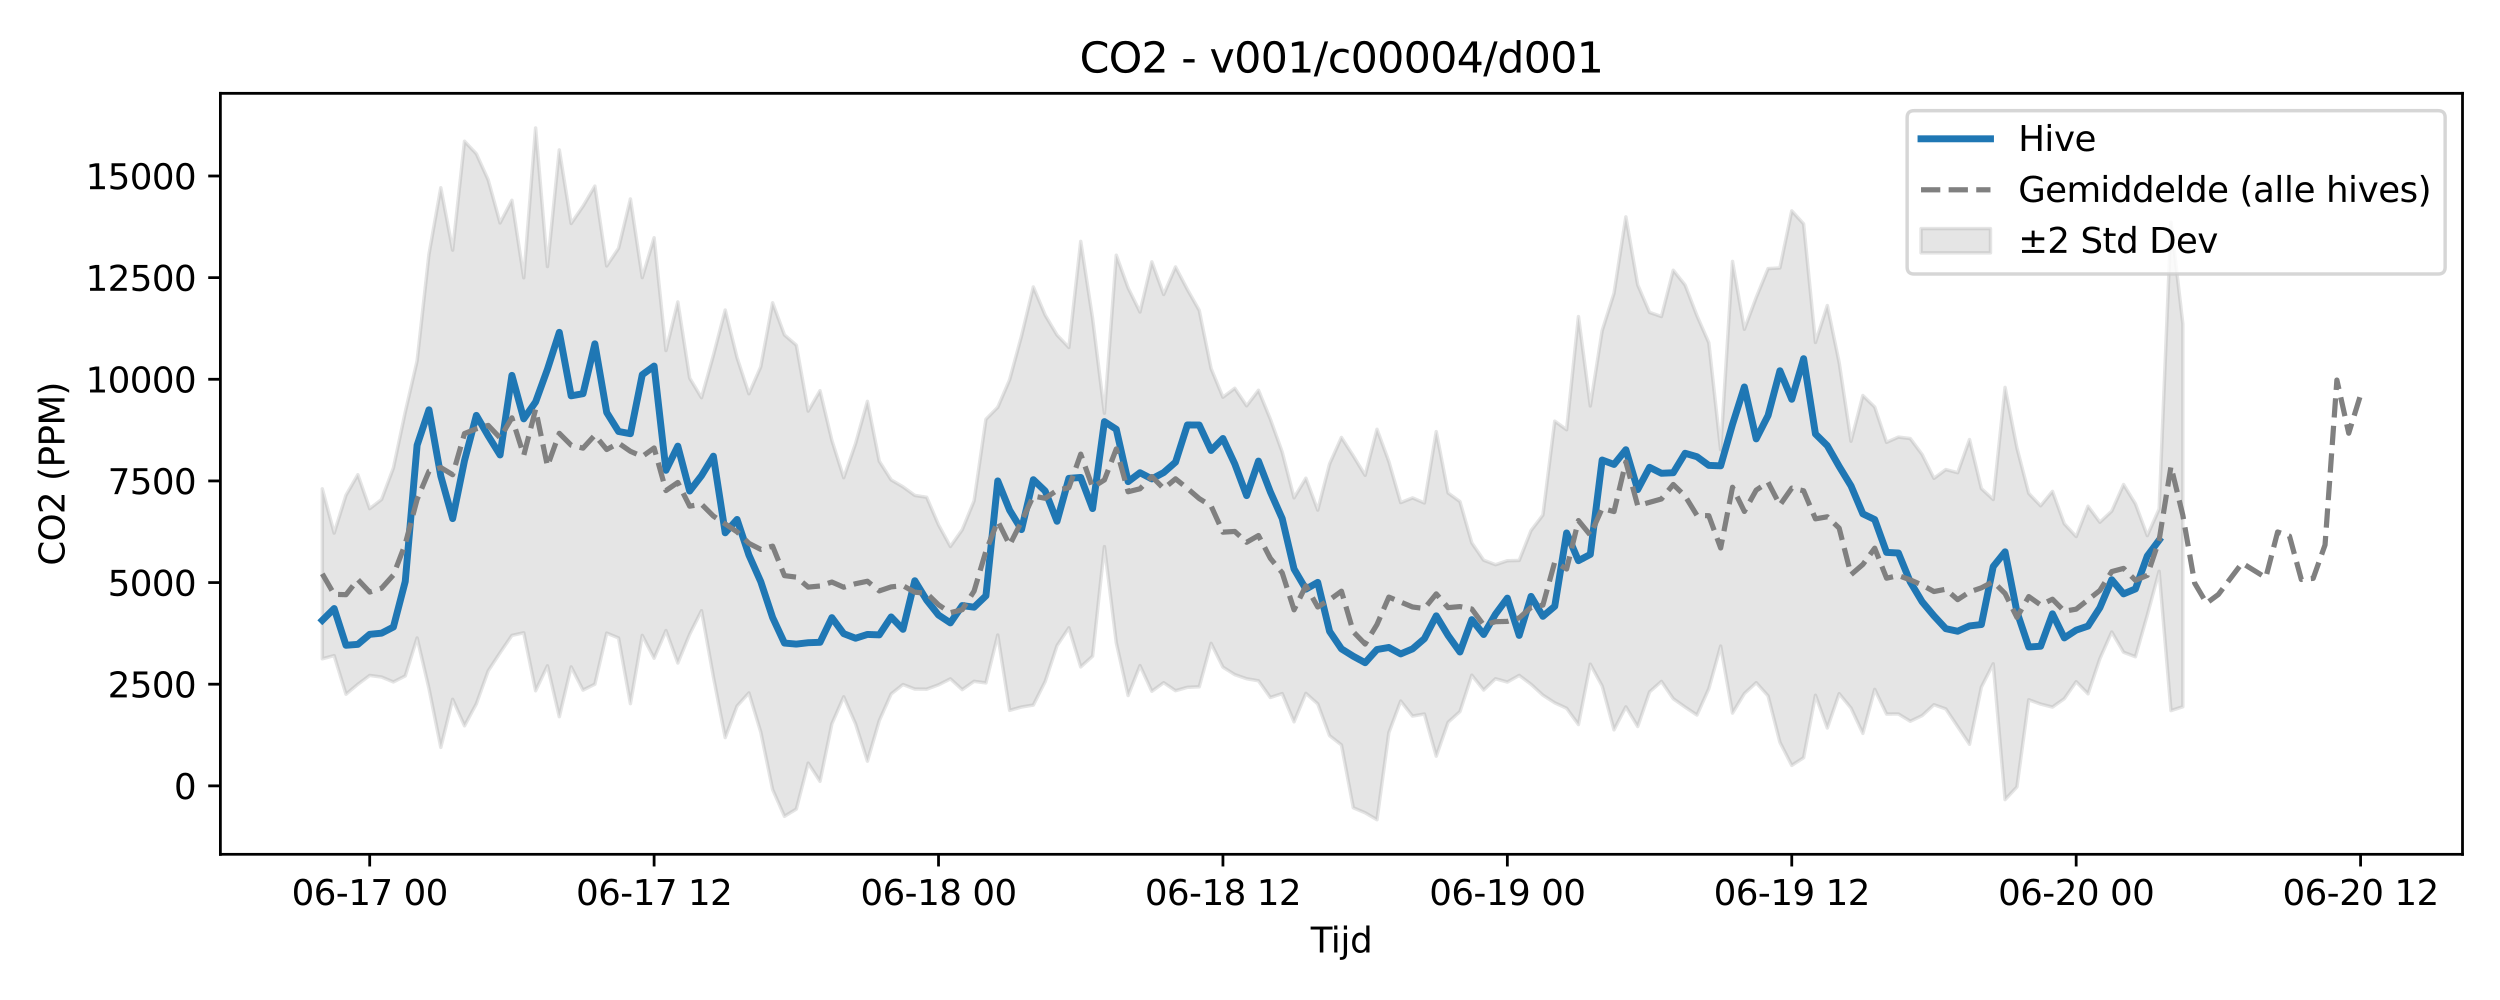 <?xml version="1.0" encoding="utf-8" standalone="no"?>
<!DOCTYPE svg PUBLIC "-//W3C//DTD SVG 1.1//EN"
  "http://www.w3.org/Graphics/SVG/1.1/DTD/svg11.dtd">
<svg xmlns:xlink="http://www.w3.org/1999/xlink" width="720pt" height="288pt" viewBox="0 0 720 288" xmlns="http://www.w3.org/2000/svg" version="1.1">
 <defs>
  <style type="text/css">*{stroke-linejoin: round; stroke-linecap: butt}</style>
 </defs>
 <g id="figure_1">
  <g id="patch_1">
   <path d="M 0 288 
L 720 288 
L 720 0 
L 0 0 
z
" style="fill: #ffffff"/>
  </g>
  <g id="axes_1">
   <g id="patch_2">
    <path d="M 63.47 246.04 
L 709.2 246.04 
L 709.2 26.88 
L 63.47 26.88 
z
" style="fill: #ffffff"/>
   </g>
   <g id="FillBetweenPolyCollection_1">
    <defs>
     <path id="mb6121c6413" d="M 92.821 -147.225 
L 92.821 -98.261 
L 96.234 -99.185 
L 99.647 -88.065 
L 103.06 -90.92 
L 106.473 -93.472 
L 109.886 -93.019 
L 113.299 -91.595 
L 116.712 -93.34 
L 120.125 -104.268 
L 123.538 -89.753 
L 126.951 -72.75 
L 130.364 -86.603 
L 133.777 -78.963 
L 137.19 -85.31 
L 140.603 -94.792 
L 144.016 -100.003 
L 147.429 -105.001 
L 150.842 -105.752 
L 154.254 -89.053 
L 157.667 -96.244 
L 161.08 -81.586 
L 164.493 -95.941 
L 167.906 -89.253 
L 171.319 -90.958 
L 174.732 -105.668 
L 178.145 -104.264 
L 181.558 -85.333 
L 184.971 -105.01 
L 188.384 -98.432 
L 191.797 -106.393 
L 195.21 -97.05 
L 198.623 -105.324 
L 202.036 -112.128 
L 205.449 -93.141 
L 208.862 -75.57 
L 212.275 -84.665 
L 215.688 -88.443 
L 219.1 -77.171 
L 222.513 -60.621 
L 225.926 -52.902 
L 229.339 -54.985 
L 232.752 -68.219 
L 236.165 -62.979 
L 239.578 -79.549 
L 242.991 -87.325 
L 246.404 -79.508 
L 249.817 -68.785 
L 253.23 -80.46 
L 256.643 -88.141 
L 260.056 -90.849 
L 263.469 -89.554 
L 266.882 -89.515 
L 270.295 -90.764 
L 273.708 -92.492 
L 277.121 -89.382 
L 280.534 -91.777 
L 283.947 -91.322 
L 287.359 -105.12 
L 290.772 -83.415 
L 294.185 -84.378 
L 297.598 -84.935 
L 301.011 -91.723 
L 304.424 -102.057 
L 307.837 -107.199 
L 311.25 -95.928 
L 314.663 -99.025 
L 318.076 -130.581 
L 321.489 -102.898 
L 324.902 -87.683 
L 328.315 -96.304 
L 331.728 -88.911 
L 335.141 -91.378 
L 338.554 -89.081 
L 341.967 -90.049 
L 345.38 -90.201 
L 348.793 -102.708 
L 352.206 -95.866 
L 355.618 -93.705 
L 359.031 -92.523 
L 362.444 -91.934 
L 365.857 -87.12 
L 369.27 -88.241 
L 372.683 -80.11 
L 376.096 -88.311 
L 379.509 -85.279 
L 382.922 -76.127 
L 386.335 -73.454 
L 389.748 -55.367 
L 393.161 -53.917 
L 396.574 -51.922 
L 399.987 -76.984 
L 403.4 -86.092 
L 406.813 -81.768 
L 410.226 -82.36 
L 413.639 -70.225 
L 417.052 -79.985 
L 420.464 -83.06 
L 423.877 -93.552 
L 427.29 -89.265 
L 430.703 -92.525 
L 434.116 -91.561 
L 437.529 -93.486 
L 440.942 -90.917 
L 444.355 -87.79 
L 447.768 -85.591 
L 451.181 -84.014 
L 454.594 -79.32 
L 458.007 -96.721 
L 461.42 -90.426 
L 464.833 -77.801 
L 468.246 -84.425 
L 471.659 -78.759 
L 475.072 -88.72 
L 478.485 -91.745 
L 481.898 -86.768 
L 485.311 -84.358 
L 488.723 -82.068 
L 492.136 -89.655 
L 495.549 -101.932 
L 498.962 -82.623 
L 502.375 -88.236 
L 505.788 -91.385 
L 509.201 -87.594 
L 512.614 -74.239 
L 516.027 -67.561 
L 519.44 -69.785 
L 522.853 -87.77 
L 526.266 -78.329 
L 529.679 -88.219 
L 533.092 -84.07 
L 536.505 -76.78 
L 539.918 -89.471 
L 543.331 -82.349 
L 546.744 -82.37 
L 550.157 -80.276 
L 553.57 -81.902 
L 556.982 -85.04 
L 560.395 -83.832 
L 563.808 -78.741 
L 567.221 -73.644 
L 570.634 -90.097 
L 574.047 -96.827 
L 577.46 -57.703 
L 580.873 -61.365 
L 584.286 -86.471 
L 587.699 -85.221 
L 591.112 -84.359 
L 594.525 -86.777 
L 597.938 -91.665 
L 601.351 -88.172 
L 604.764 -98.304 
L 608.177 -105.986 
L 611.59 -100.146 
L 615.003 -98.855 
L 618.416 -110.834 
L 621.828 -123.475 
L 625.241 -83.339 
L 628.654 -84.456 
L 628.654 -194.76 
L 628.654 -194.76 
L 625.241 -223.997 
L 621.828 -141.402 
L 618.416 -133.736 
L 615.003 -142.899 
L 611.59 -148.458 
L 608.177 -140.791 
L 604.764 -137.595 
L 601.351 -142.218 
L 597.938 -133.465 
L 594.525 -137.155 
L 591.112 -146.491 
L 587.699 -142.336 
L 584.286 -145.898 
L 580.873 -159.011 
L 577.46 -176.432 
L 574.047 -144.14 
L 570.634 -147.3 
L 567.221 -161.409 
L 563.808 -151.864 
L 560.395 -152.774 
L 556.982 -150.234 
L 553.57 -157.12 
L 550.157 -161.708 
L 546.744 -162.119 
L 543.331 -160.612 
L 539.918 -170.773 
L 536.505 -174.096 
L 533.092 -160.919 
L 529.679 -183.58 
L 526.266 -200.006 
L 522.853 -189.375 
L 519.44 -223.525 
L 516.027 -227.277 
L 512.614 -210.831 
L 509.201 -210.64 
L 505.788 -202.308 
L 502.375 -193.171 
L 498.962 -212.72 
L 495.549 -158.432 
L 492.136 -189.293 
L 488.723 -197.078 
L 485.311 -205.907 
L 481.898 -210.17 
L 478.485 -196.843 
L 475.072 -198.03 
L 471.659 -205.967 
L 468.246 -225.546 
L 464.833 -203.529 
L 461.42 -192.769 
L 458.007 -171.07 
L 454.594 -196.832 
L 451.181 -164.237 
L 447.768 -166.711 
L 444.355 -139.678 
L 440.942 -135.206 
L 437.529 -126.595 
L 434.116 -126.51 
L 430.703 -125.373 
L 427.29 -126.667 
L 423.877 -131.652 
L 420.464 -143.545 
L 417.052 -146.027 
L 413.639 -163.7 
L 410.226 -143.149 
L 406.813 -144.608 
L 403.4 -143.246 
L 399.987 -155.092 
L 396.574 -164.371 
L 393.161 -151.112 
L 389.748 -156.712 
L 386.335 -162.019 
L 382.922 -154.402 
L 379.509 -141.09 
L 376.096 -150.284 
L 372.683 -144.629 
L 369.27 -157.829 
L 365.857 -167.298 
L 362.444 -175.609 
L 359.031 -171.132 
L 355.618 -176.179 
L 352.206 -173.606 
L 348.793 -181.862 
L 345.38 -198.617 
L 341.967 -204.628 
L 338.554 -211.124 
L 335.141 -203.185 
L 331.728 -212.594 
L 328.315 -198.148 
L 324.902 -205.07 
L 321.489 -214.508 
L 318.076 -168.992 
L 314.663 -196.288 
L 311.25 -218.486 
L 307.837 -187.915 
L 304.424 -191.509 
L 301.011 -197.254 
L 297.598 -205.36 
L 294.185 -191.208 
L 290.772 -178.638 
L 287.359 -170.715 
L 283.947 -167.256 
L 280.534 -143.746 
L 277.121 -135.434 
L 273.708 -130.606 
L 270.295 -136.848 
L 266.882 -144.782 
L 263.469 -145.328 
L 260.056 -147.801 
L 256.643 -149.809 
L 253.23 -155.178 
L 249.817 -172.414 
L 246.404 -160.269 
L 242.991 -150.423 
L 239.578 -161.197 
L 236.165 -175.483 
L 232.752 -169.612 
L 229.339 -188.592 
L 225.926 -191.533 
L 222.513 -200.8 
L 219.1 -182.385 
L 215.688 -174.589 
L 212.275 -184.984 
L 208.862 -198.713 
L 205.449 -185.62 
L 202.036 -173.451 
L 198.623 -179.12 
L 195.21 -201.043 
L 191.797 -187.043 
L 188.384 -219.534 
L 184.971 -208.053 
L 181.558 -230.708 
L 178.145 -216.506 
L 174.732 -211.407 
L 171.319 -234.4 
L 167.906 -228.612 
L 164.493 -223.629 
L 161.08 -244.828 
L 157.667 -211.23 
L 154.254 -251.158 
L 150.842 -207.991 
L 147.429 -230.32 
L 144.016 -223.789 
L 140.603 -236.185 
L 137.19 -243.698 
L 133.777 -247.322 
L 130.364 -215.958 
L 126.951 -233.933 
L 123.538 -214.768 
L 120.125 -184.054 
L 116.712 -169.317 
L 113.299 -153.217 
L 109.886 -144.152 
L 106.473 -141.501 
L 103.06 -151.288 
L 99.647 -145.398 
L 96.234 -134.48 
L 92.821 -147.225 
z
" style="stroke: #808080; stroke-opacity: 0.2"/>
    </defs>
    <g clip-path="url(#p662629779f)">
     <use xlink:href="#mb6121c6413" x="0" y="288" style="fill: #808080; fill-opacity: 0.2; stroke: #808080; stroke-opacity: 0.2"/>
    </g>
   </g>
   <g id="matplotlib.axis_1">
    <g id="xtick_1">
     <g id="line2d_1">
      <defs>
       <path id="m6b83b0a1a2" d="M 0 0 
L 0 3.5 
" style="stroke: #000000; stroke-width: 0.8"/>
      </defs>
      <g>
       <use xlink:href="#m6b83b0a1a2" x="106.473" y="246.04" style="stroke: #000000; stroke-width: 0.8"/>
      </g>
     </g>
     <g id="text_1">
      <!-- 06-17 00 -->
      <g transform="translate(83.993 260.638) scale(0.1 -0.1)">
       <defs>
        <path id="DejaVuSans-30" d="M 2034 4250 
Q 1547 4250 1301 3770 
Q 1056 3291 1056 2328 
Q 1056 1369 1301 889 
Q 1547 409 2034 409 
Q 2525 409 2770 889 
Q 3016 1369 3016 2328 
Q 3016 3291 2770 3770 
Q 2525 4250 2034 4250 
z
M 2034 4750 
Q 2819 4750 3233 4129 
Q 3647 3509 3647 2328 
Q 3647 1150 3233 529 
Q 2819 -91 2034 -91 
Q 1250 -91 836 529 
Q 422 1150 422 2328 
Q 422 3509 836 4129 
Q 1250 4750 2034 4750 
z
" transform="scale(0.016)"/>
        <path id="DejaVuSans-36" d="M 2113 2584 
Q 1688 2584 1439 2293 
Q 1191 2003 1191 1497 
Q 1191 994 1439 701 
Q 1688 409 2113 409 
Q 2538 409 2786 701 
Q 3034 994 3034 1497 
Q 3034 2003 2786 2293 
Q 2538 2584 2113 2584 
z
M 3366 4563 
L 3366 3988 
Q 3128 4100 2886 4159 
Q 2644 4219 2406 4219 
Q 1781 4219 1451 3797 
Q 1122 3375 1075 2522 
Q 1259 2794 1537 2939 
Q 1816 3084 2150 3084 
Q 2853 3084 3261 2657 
Q 3669 2231 3669 1497 
Q 3669 778 3244 343 
Q 2819 -91 2113 -91 
Q 1303 -91 875 529 
Q 447 1150 447 2328 
Q 447 3434 972 4092 
Q 1497 4750 2381 4750 
Q 2619 4750 2861 4703 
Q 3103 4656 3366 4563 
z
" transform="scale(0.016)"/>
        <path id="DejaVuSans-2d" d="M 313 2009 
L 1997 2009 
L 1997 1497 
L 313 1497 
L 313 2009 
z
" transform="scale(0.016)"/>
        <path id="DejaVuSans-31" d="M 794 531 
L 1825 531 
L 1825 4091 
L 703 3866 
L 703 4441 
L 1819 4666 
L 2450 4666 
L 2450 531 
L 3481 531 
L 3481 0 
L 794 0 
L 794 531 
z
" transform="scale(0.016)"/>
        <path id="DejaVuSans-37" d="M 525 4666 
L 3525 4666 
L 3525 4397 
L 1831 0 
L 1172 0 
L 2766 4134 
L 525 4134 
L 525 4666 
z
" transform="scale(0.016)"/>
        <path id="DejaVuSans-20" transform="scale(0.016)"/>
       </defs>
       <use xlink:href="#DejaVuSans-30"/>
       <use xlink:href="#DejaVuSans-36" transform="translate(63.623 0)"/>
       <use xlink:href="#DejaVuSans-2d" transform="translate(127.246 0)"/>
       <use xlink:href="#DejaVuSans-31" transform="translate(163.33 0)"/>
       <use xlink:href="#DejaVuSans-37" transform="translate(226.953 0)"/>
       <use xlink:href="#DejaVuSans-20" transform="translate(290.576 0)"/>
       <use xlink:href="#DejaVuSans-30" transform="translate(322.363 0)"/>
       <use xlink:href="#DejaVuSans-30" transform="translate(385.986 0)"/>
      </g>
     </g>
    </g>
    <g id="xtick_2">
     <g id="line2d_2">
      <g>
       <use xlink:href="#m6b83b0a1a2" x="188.384" y="246.04" style="stroke: #000000; stroke-width: 0.8"/>
      </g>
     </g>
     <g id="text_2">
      <!-- 06-17 12 -->
      <g transform="translate(165.903 260.638) scale(0.1 -0.1)">
       <defs>
        <path id="DejaVuSans-32" d="M 1228 531 
L 3431 531 
L 3431 0 
L 469 0 
L 469 531 
Q 828 903 1448 1529 
Q 2069 2156 2228 2338 
Q 2531 2678 2651 2914 
Q 2772 3150 2772 3378 
Q 2772 3750 2511 3984 
Q 2250 4219 1831 4219 
Q 1534 4219 1204 4116 
Q 875 4013 500 3803 
L 500 4441 
Q 881 4594 1212 4672 
Q 1544 4750 1819 4750 
Q 2544 4750 2975 4387 
Q 3406 4025 3406 3419 
Q 3406 3131 3298 2873 
Q 3191 2616 2906 2266 
Q 2828 2175 2409 1742 
Q 1991 1309 1228 531 
z
" transform="scale(0.016)"/>
       </defs>
       <use xlink:href="#DejaVuSans-30"/>
       <use xlink:href="#DejaVuSans-36" transform="translate(63.623 0)"/>
       <use xlink:href="#DejaVuSans-2d" transform="translate(127.246 0)"/>
       <use xlink:href="#DejaVuSans-31" transform="translate(163.33 0)"/>
       <use xlink:href="#DejaVuSans-37" transform="translate(226.953 0)"/>
       <use xlink:href="#DejaVuSans-20" transform="translate(290.576 0)"/>
       <use xlink:href="#DejaVuSans-31" transform="translate(322.363 0)"/>
       <use xlink:href="#DejaVuSans-32" transform="translate(385.986 0)"/>
      </g>
     </g>
    </g>
    <g id="xtick_3">
     <g id="line2d_3">
      <g>
       <use xlink:href="#m6b83b0a1a2" x="270.295" y="246.04" style="stroke: #000000; stroke-width: 0.8"/>
      </g>
     </g>
     <g id="text_3">
      <!-- 06-18 00 -->
      <g transform="translate(247.814 260.638) scale(0.1 -0.1)">
       <defs>
        <path id="DejaVuSans-38" d="M 2034 2216 
Q 1584 2216 1326 1975 
Q 1069 1734 1069 1313 
Q 1069 891 1326 650 
Q 1584 409 2034 409 
Q 2484 409 2743 651 
Q 3003 894 3003 1313 
Q 3003 1734 2745 1975 
Q 2488 2216 2034 2216 
z
M 1403 2484 
Q 997 2584 770 2862 
Q 544 3141 544 3541 
Q 544 4100 942 4425 
Q 1341 4750 2034 4750 
Q 2731 4750 3128 4425 
Q 3525 4100 3525 3541 
Q 3525 3141 3298 2862 
Q 3072 2584 2669 2484 
Q 3125 2378 3379 2068 
Q 3634 1759 3634 1313 
Q 3634 634 3220 271 
Q 2806 -91 2034 -91 
Q 1263 -91 848 271 
Q 434 634 434 1313 
Q 434 1759 690 2068 
Q 947 2378 1403 2484 
z
M 1172 3481 
Q 1172 3119 1398 2916 
Q 1625 2713 2034 2713 
Q 2441 2713 2670 2916 
Q 2900 3119 2900 3481 
Q 2900 3844 2670 4047 
Q 2441 4250 2034 4250 
Q 1625 4250 1398 4047 
Q 1172 3844 1172 3481 
z
" transform="scale(0.016)"/>
       </defs>
       <use xlink:href="#DejaVuSans-30"/>
       <use xlink:href="#DejaVuSans-36" transform="translate(63.623 0)"/>
       <use xlink:href="#DejaVuSans-2d" transform="translate(127.246 0)"/>
       <use xlink:href="#DejaVuSans-31" transform="translate(163.33 0)"/>
       <use xlink:href="#DejaVuSans-38" transform="translate(226.953 0)"/>
       <use xlink:href="#DejaVuSans-20" transform="translate(290.576 0)"/>
       <use xlink:href="#DejaVuSans-30" transform="translate(322.363 0)"/>
       <use xlink:href="#DejaVuSans-30" transform="translate(385.986 0)"/>
      </g>
     </g>
    </g>
    <g id="xtick_4">
     <g id="line2d_4">
      <g>
       <use xlink:href="#m6b83b0a1a2" x="352.206" y="246.04" style="stroke: #000000; stroke-width: 0.8"/>
      </g>
     </g>
     <g id="text_4">
      <!-- 06-18 12 -->
      <g transform="translate(329.725 260.638) scale(0.1 -0.1)">
       <use xlink:href="#DejaVuSans-30"/>
       <use xlink:href="#DejaVuSans-36" transform="translate(63.623 0)"/>
       <use xlink:href="#DejaVuSans-2d" transform="translate(127.246 0)"/>
       <use xlink:href="#DejaVuSans-31" transform="translate(163.33 0)"/>
       <use xlink:href="#DejaVuSans-38" transform="translate(226.953 0)"/>
       <use xlink:href="#DejaVuSans-20" transform="translate(290.576 0)"/>
       <use xlink:href="#DejaVuSans-31" transform="translate(322.363 0)"/>
       <use xlink:href="#DejaVuSans-32" transform="translate(385.986 0)"/>
      </g>
     </g>
    </g>
    <g id="xtick_5">
     <g id="line2d_5">
      <g>
       <use xlink:href="#m6b83b0a1a2" x="434.116" y="246.04" style="stroke: #000000; stroke-width: 0.8"/>
      </g>
     </g>
     <g id="text_5">
      <!-- 06-19 00 -->
      <g transform="translate(411.636 260.638) scale(0.1 -0.1)">
       <defs>
        <path id="DejaVuSans-39" d="M 703 97 
L 703 672 
Q 941 559 1184 500 
Q 1428 441 1663 441 
Q 2288 441 2617 861 
Q 2947 1281 2994 2138 
Q 2813 1869 2534 1725 
Q 2256 1581 1919 1581 
Q 1219 1581 811 2004 
Q 403 2428 403 3163 
Q 403 3881 828 4315 
Q 1253 4750 1959 4750 
Q 2769 4750 3195 4129 
Q 3622 3509 3622 2328 
Q 3622 1225 3098 567 
Q 2575 -91 1691 -91 
Q 1453 -91 1209 -44 
Q 966 3 703 97 
z
M 1959 2075 
Q 2384 2075 2632 2365 
Q 2881 2656 2881 3163 
Q 2881 3666 2632 3958 
Q 2384 4250 1959 4250 
Q 1534 4250 1286 3958 
Q 1038 3666 1038 3163 
Q 1038 2656 1286 2365 
Q 1534 2075 1959 2075 
z
" transform="scale(0.016)"/>
       </defs>
       <use xlink:href="#DejaVuSans-30"/>
       <use xlink:href="#DejaVuSans-36" transform="translate(63.623 0)"/>
       <use xlink:href="#DejaVuSans-2d" transform="translate(127.246 0)"/>
       <use xlink:href="#DejaVuSans-31" transform="translate(163.33 0)"/>
       <use xlink:href="#DejaVuSans-39" transform="translate(226.953 0)"/>
       <use xlink:href="#DejaVuSans-20" transform="translate(290.576 0)"/>
       <use xlink:href="#DejaVuSans-30" transform="translate(322.363 0)"/>
       <use xlink:href="#DejaVuSans-30" transform="translate(385.986 0)"/>
      </g>
     </g>
    </g>
    <g id="xtick_6">
     <g id="line2d_6">
      <g>
       <use xlink:href="#m6b83b0a1a2" x="516.027" y="246.04" style="stroke: #000000; stroke-width: 0.8"/>
      </g>
     </g>
     <g id="text_6">
      <!-- 06-19 12 -->
      <g transform="translate(493.547 260.638) scale(0.1 -0.1)">
       <use xlink:href="#DejaVuSans-30"/>
       <use xlink:href="#DejaVuSans-36" transform="translate(63.623 0)"/>
       <use xlink:href="#DejaVuSans-2d" transform="translate(127.246 0)"/>
       <use xlink:href="#DejaVuSans-31" transform="translate(163.33 0)"/>
       <use xlink:href="#DejaVuSans-39" transform="translate(226.953 0)"/>
       <use xlink:href="#DejaVuSans-20" transform="translate(290.576 0)"/>
       <use xlink:href="#DejaVuSans-31" transform="translate(322.363 0)"/>
       <use xlink:href="#DejaVuSans-32" transform="translate(385.986 0)"/>
      </g>
     </g>
    </g>
    <g id="xtick_7">
     <g id="line2d_7">
      <g>
       <use xlink:href="#m6b83b0a1a2" x="597.938" y="246.04" style="stroke: #000000; stroke-width: 0.8"/>
      </g>
     </g>
     <g id="text_7">
      <!-- 06-20 00 -->
      <g transform="translate(575.457 260.638) scale(0.1 -0.1)">
       <use xlink:href="#DejaVuSans-30"/>
       <use xlink:href="#DejaVuSans-36" transform="translate(63.623 0)"/>
       <use xlink:href="#DejaVuSans-2d" transform="translate(127.246 0)"/>
       <use xlink:href="#DejaVuSans-32" transform="translate(163.33 0)"/>
       <use xlink:href="#DejaVuSans-30" transform="translate(226.953 0)"/>
       <use xlink:href="#DejaVuSans-20" transform="translate(290.576 0)"/>
       <use xlink:href="#DejaVuSans-30" transform="translate(322.363 0)"/>
       <use xlink:href="#DejaVuSans-30" transform="translate(385.986 0)"/>
      </g>
     </g>
    </g>
    <g id="xtick_8">
     <g id="line2d_8">
      <g>
       <use xlink:href="#m6b83b0a1a2" x="679.849" y="246.04" style="stroke: #000000; stroke-width: 0.8"/>
      </g>
     </g>
     <g id="text_8">
      <!-- 06-20 12 -->
      <g transform="translate(657.368 260.638) scale(0.1 -0.1)">
       <use xlink:href="#DejaVuSans-30"/>
       <use xlink:href="#DejaVuSans-36" transform="translate(63.623 0)"/>
       <use xlink:href="#DejaVuSans-2d" transform="translate(127.246 0)"/>
       <use xlink:href="#DejaVuSans-32" transform="translate(163.33 0)"/>
       <use xlink:href="#DejaVuSans-30" transform="translate(226.953 0)"/>
       <use xlink:href="#DejaVuSans-20" transform="translate(290.576 0)"/>
       <use xlink:href="#DejaVuSans-31" transform="translate(322.363 0)"/>
       <use xlink:href="#DejaVuSans-32" transform="translate(385.986 0)"/>
      </g>
     </g>
    </g>
    <g id="text_9">
     <!-- Tijd -->
     <g transform="translate(377.485 274.317) scale(0.1 -0.1)">
      <defs>
       <path id="DejaVuSans-54" d="M -19 4666 
L 3928 4666 
L 3928 4134 
L 2272 4134 
L 2272 0 
L 1638 0 
L 1638 4134 
L -19 4134 
L -19 4666 
z
" transform="scale(0.016)"/>
       <path id="DejaVuSans-69" d="M 603 3500 
L 1178 3500 
L 1178 0 
L 603 0 
L 603 3500 
z
M 603 4863 
L 1178 4863 
L 1178 4134 
L 603 4134 
L 603 4863 
z
" transform="scale(0.016)"/>
       <path id="DejaVuSans-6a" d="M 603 3500 
L 1178 3500 
L 1178 -63 
Q 1178 -731 923 -1031 
Q 669 -1331 103 -1331 
L -116 -1331 
L -116 -844 
L 38 -844 
Q 366 -844 484 -692 
Q 603 -541 603 -63 
L 603 3500 
z
M 603 4863 
L 1178 4863 
L 1178 4134 
L 603 4134 
L 603 4863 
z
" transform="scale(0.016)"/>
       <path id="DejaVuSans-64" d="M 2906 2969 
L 2906 4863 
L 3481 4863 
L 3481 0 
L 2906 0 
L 2906 525 
Q 2725 213 2448 61 
Q 2172 -91 1784 -91 
Q 1150 -91 751 415 
Q 353 922 353 1747 
Q 353 2572 751 3078 
Q 1150 3584 1784 3584 
Q 2172 3584 2448 3432 
Q 2725 3281 2906 2969 
z
M 947 1747 
Q 947 1113 1208 752 
Q 1469 391 1925 391 
Q 2381 391 2643 752 
Q 2906 1113 2906 1747 
Q 2906 2381 2643 2742 
Q 2381 3103 1925 3103 
Q 1469 3103 1208 2742 
Q 947 2381 947 1747 
z
" transform="scale(0.016)"/>
      </defs>
      <use xlink:href="#DejaVuSans-54"/>
      <use xlink:href="#DejaVuSans-69" transform="translate(57.959 0)"/>
      <use xlink:href="#DejaVuSans-6a" transform="translate(85.742 0)"/>
      <use xlink:href="#DejaVuSans-64" transform="translate(113.525 0)"/>
     </g>
    </g>
   </g>
   <g id="matplotlib.axis_2">
    <g id="ytick_1">
     <g id="line2d_9">
      <defs>
       <path id="m1ca5a73554" d="M 0 0 
L -3.5 0 
" style="stroke: #000000; stroke-width: 0.8"/>
      </defs>
      <g>
       <use xlink:href="#m1ca5a73554" x="63.47" y="226.328" style="stroke: #000000; stroke-width: 0.8"/>
      </g>
     </g>
     <g id="text_10">
      <!-- 0 -->
      <g transform="translate(50.108 230.127) scale(0.1 -0.1)">
       <use xlink:href="#DejaVuSans-30"/>
      </g>
     </g>
    </g>
    <g id="ytick_2">
     <g id="line2d_10">
      <g>
       <use xlink:href="#m1ca5a73554" x="63.47" y="197.054" style="stroke: #000000; stroke-width: 0.8"/>
      </g>
     </g>
     <g id="text_11">
      <!-- 2500 -->
      <g transform="translate(31.02 200.853) scale(0.1 -0.1)">
       <defs>
        <path id="DejaVuSans-35" d="M 691 4666 
L 3169 4666 
L 3169 4134 
L 1269 4134 
L 1269 2991 
Q 1406 3038 1543 3061 
Q 1681 3084 1819 3084 
Q 2600 3084 3056 2656 
Q 3513 2228 3513 1497 
Q 3513 744 3044 326 
Q 2575 -91 1722 -91 
Q 1428 -91 1123 -41 
Q 819 9 494 109 
L 494 744 
Q 775 591 1075 516 
Q 1375 441 1709 441 
Q 2250 441 2565 725 
Q 2881 1009 2881 1497 
Q 2881 1984 2565 2268 
Q 2250 2553 1709 2553 
Q 1456 2553 1204 2497 
Q 953 2441 691 2322 
L 691 4666 
z
" transform="scale(0.016)"/>
       </defs>
       <use xlink:href="#DejaVuSans-32"/>
       <use xlink:href="#DejaVuSans-35" transform="translate(63.623 0)"/>
       <use xlink:href="#DejaVuSans-30" transform="translate(127.246 0)"/>
       <use xlink:href="#DejaVuSans-30" transform="translate(190.869 0)"/>
      </g>
     </g>
    </g>
    <g id="ytick_3">
     <g id="line2d_11">
      <g>
       <use xlink:href="#m1ca5a73554" x="63.47" y="167.78" style="stroke: #000000; stroke-width: 0.8"/>
      </g>
     </g>
     <g id="text_12">
      <!-- 5000 -->
      <g transform="translate(31.02 171.579) scale(0.1 -0.1)">
       <use xlink:href="#DejaVuSans-35"/>
       <use xlink:href="#DejaVuSans-30" transform="translate(63.623 0)"/>
       <use xlink:href="#DejaVuSans-30" transform="translate(127.246 0)"/>
       <use xlink:href="#DejaVuSans-30" transform="translate(190.869 0)"/>
      </g>
     </g>
    </g>
    <g id="ytick_4">
     <g id="line2d_12">
      <g>
       <use xlink:href="#m1ca5a73554" x="63.47" y="138.506" style="stroke: #000000; stroke-width: 0.8"/>
      </g>
     </g>
     <g id="text_13">
      <!-- 7500 -->
      <g transform="translate(31.02 142.306) scale(0.1 -0.1)">
       <use xlink:href="#DejaVuSans-37"/>
       <use xlink:href="#DejaVuSans-35" transform="translate(63.623 0)"/>
       <use xlink:href="#DejaVuSans-30" transform="translate(127.246 0)"/>
       <use xlink:href="#DejaVuSans-30" transform="translate(190.869 0)"/>
      </g>
     </g>
    </g>
    <g id="ytick_5">
     <g id="line2d_13">
      <g>
       <use xlink:href="#m1ca5a73554" x="63.47" y="109.233" style="stroke: #000000; stroke-width: 0.8"/>
      </g>
     </g>
     <g id="text_14">
      <!-- 10000 -->
      <g transform="translate(24.657 113.032) scale(0.1 -0.1)">
       <use xlink:href="#DejaVuSans-31"/>
       <use xlink:href="#DejaVuSans-30" transform="translate(63.623 0)"/>
       <use xlink:href="#DejaVuSans-30" transform="translate(127.246 0)"/>
       <use xlink:href="#DejaVuSans-30" transform="translate(190.869 0)"/>
       <use xlink:href="#DejaVuSans-30" transform="translate(254.492 0)"/>
      </g>
     </g>
    </g>
    <g id="ytick_6">
     <g id="line2d_14">
      <g>
       <use xlink:href="#m1ca5a73554" x="63.47" y="79.959" style="stroke: #000000; stroke-width: 0.8"/>
      </g>
     </g>
     <g id="text_15">
      <!-- 12500 -->
      <g transform="translate(24.657 83.758) scale(0.1 -0.1)">
       <use xlink:href="#DejaVuSans-31"/>
       <use xlink:href="#DejaVuSans-32" transform="translate(63.623 0)"/>
       <use xlink:href="#DejaVuSans-35" transform="translate(127.246 0)"/>
       <use xlink:href="#DejaVuSans-30" transform="translate(190.869 0)"/>
       <use xlink:href="#DejaVuSans-30" transform="translate(254.492 0)"/>
      </g>
     </g>
    </g>
    <g id="ytick_7">
     <g id="line2d_15">
      <g>
       <use xlink:href="#m1ca5a73554" x="63.47" y="50.685" style="stroke: #000000; stroke-width: 0.8"/>
      </g>
     </g>
     <g id="text_16">
      <!-- 15000 -->
      <g transform="translate(24.657 54.484) scale(0.1 -0.1)">
       <use xlink:href="#DejaVuSans-31"/>
       <use xlink:href="#DejaVuSans-35" transform="translate(63.623 0)"/>
       <use xlink:href="#DejaVuSans-30" transform="translate(127.246 0)"/>
       <use xlink:href="#DejaVuSans-30" transform="translate(190.869 0)"/>
       <use xlink:href="#DejaVuSans-30" transform="translate(254.492 0)"/>
      </g>
     </g>
    </g>
    <g id="text_17">
     <!-- CO2 (PPM) -->
     <g transform="translate(18.578 162.903) rotate(-90) scale(0.1 -0.1)">
      <defs>
       <path id="DejaVuSans-43" d="M 4122 4306 
L 4122 3641 
Q 3803 3938 3442 4084 
Q 3081 4231 2675 4231 
Q 1875 4231 1450 3742 
Q 1025 3253 1025 2328 
Q 1025 1406 1450 917 
Q 1875 428 2675 428 
Q 3081 428 3442 575 
Q 3803 722 4122 1019 
L 4122 359 
Q 3791 134 3420 21 
Q 3050 -91 2638 -91 
Q 1578 -91 968 557 
Q 359 1206 359 2328 
Q 359 3453 968 4101 
Q 1578 4750 2638 4750 
Q 3056 4750 3426 4639 
Q 3797 4528 4122 4306 
z
" transform="scale(0.016)"/>
       <path id="DejaVuSans-4f" d="M 2522 4238 
Q 1834 4238 1429 3725 
Q 1025 3213 1025 2328 
Q 1025 1447 1429 934 
Q 1834 422 2522 422 
Q 3209 422 3611 934 
Q 4013 1447 4013 2328 
Q 4013 3213 3611 3725 
Q 3209 4238 2522 4238 
z
M 2522 4750 
Q 3503 4750 4090 4092 
Q 4678 3434 4678 2328 
Q 4678 1225 4090 567 
Q 3503 -91 2522 -91 
Q 1538 -91 948 565 
Q 359 1222 359 2328 
Q 359 3434 948 4092 
Q 1538 4750 2522 4750 
z
" transform="scale(0.016)"/>
       <path id="DejaVuSans-28" d="M 1984 4856 
Q 1566 4138 1362 3434 
Q 1159 2731 1159 2009 
Q 1159 1288 1364 580 
Q 1569 -128 1984 -844 
L 1484 -844 
Q 1016 -109 783 600 
Q 550 1309 550 2009 
Q 550 2706 781 3412 
Q 1013 4119 1484 4856 
L 1984 4856 
z
" transform="scale(0.016)"/>
       <path id="DejaVuSans-50" d="M 1259 4147 
L 1259 2394 
L 2053 2394 
Q 2494 2394 2734 2622 
Q 2975 2850 2975 3272 
Q 2975 3691 2734 3919 
Q 2494 4147 2053 4147 
L 1259 4147 
z
M 628 4666 
L 2053 4666 
Q 2838 4666 3239 4311 
Q 3641 3956 3641 3272 
Q 3641 2581 3239 2228 
Q 2838 1875 2053 1875 
L 1259 1875 
L 1259 0 
L 628 0 
L 628 4666 
z
" transform="scale(0.016)"/>
       <path id="DejaVuSans-4d" d="M 628 4666 
L 1569 4666 
L 2759 1491 
L 3956 4666 
L 4897 4666 
L 4897 0 
L 4281 0 
L 4281 4097 
L 3078 897 
L 2444 897 
L 1241 4097 
L 1241 0 
L 628 0 
L 628 4666 
z
" transform="scale(0.016)"/>
       <path id="DejaVuSans-29" d="M 513 4856 
L 1013 4856 
Q 1481 4119 1714 3412 
Q 1947 2706 1947 2009 
Q 1947 1309 1714 600 
Q 1481 -109 1013 -844 
L 513 -844 
Q 928 -128 1133 580 
Q 1338 1288 1338 2009 
Q 1338 2731 1133 3434 
Q 928 4138 513 4856 
z
" transform="scale(0.016)"/>
      </defs>
      <use xlink:href="#DejaVuSans-43"/>
      <use xlink:href="#DejaVuSans-4f" transform="translate(69.824 0)"/>
      <use xlink:href="#DejaVuSans-32" transform="translate(148.535 0)"/>
      <use xlink:href="#DejaVuSans-20" transform="translate(212.158 0)"/>
      <use xlink:href="#DejaVuSans-28" transform="translate(243.945 0)"/>
      <use xlink:href="#DejaVuSans-50" transform="translate(282.959 0)"/>
      <use xlink:href="#DejaVuSans-50" transform="translate(343.262 0)"/>
      <use xlink:href="#DejaVuSans-4d" transform="translate(403.564 0)"/>
      <use xlink:href="#DejaVuSans-29" transform="translate(489.844 0)"/>
     </g>
    </g>
   </g>
   <g id="line2d_16">
    <path d="M 92.821 178.651 
L 96.234 175.263 
L 99.647 185.84 
L 103.06 185.575 
L 106.473 182.69 
L 109.886 182.351 
L 113.299 180.583 
L 116.712 167.464 
L 120.125 128.229 
L 123.538 118.03 
L 126.951 137.109 
L 130.364 149.357 
L 133.777 132.652 
L 137.19 119.635 
L 140.603 125.517 
L 144.016 131.024 
L 147.429 108.109 
L 150.842 120.626 
L 154.254 115.759 
L 157.667 106.34 
L 161.08 95.716 
L 164.493 113.998 
L 167.906 113.382 
L 171.319 99.026 
L 174.732 118.792 
L 178.145 124.268 
L 181.558 124.908 
L 184.971 107.921 
L 188.384 105.431 
L 191.797 135.446 
L 195.21 128.491 
L 198.623 141.422 
L 202.036 136.988 
L 205.449 131.383 
L 208.862 153.444 
L 212.275 149.611 
L 215.688 159.853 
L 219.1 167.523 
L 222.513 177.85 
L 225.926 185.204 
L 229.339 185.501 
L 232.752 185.102 
L 236.165 184.985 
L 239.578 177.885 
L 242.991 182.495 
L 246.404 183.811 
L 249.817 182.718 
L 253.23 182.843 
L 256.643 177.683 
L 260.056 181.242 
L 263.469 167.257 
L 266.882 172.839 
L 270.295 177.136 
L 273.708 179.392 
L 277.121 174.404 
L 280.534 174.872 
L 283.947 171.594 
L 287.359 138.51 
L 290.772 146.933 
L 294.185 152.523 
L 297.598 138.155 
L 301.011 141.414 
L 304.424 150.126 
L 307.837 137.765 
L 311.25 137.503 
L 314.663 146.473 
L 318.076 121.426 
L 321.489 123.631 
L 324.902 138.709 
L 328.315 136.141 
L 331.728 137.921 
L 335.141 136.098 
L 338.554 133.093 
L 341.967 122.386 
L 345.38 122.406 
L 348.793 129.732 
L 352.206 126.29 
L 355.618 133.62 
L 359.031 142.734 
L 362.444 132.796 
L 365.857 141.656 
L 369.27 149.342 
L 372.683 163.869 
L 376.096 169.669 
L 379.509 167.726 
L 382.922 181.832 
L 386.335 186.871 
L 389.748 189.002 
L 393.161 190.86 
L 396.574 187.058 
L 399.987 186.469 
L 403.4 188.326 
L 406.813 186.878 
L 410.226 183.935 
L 413.639 177.362 
L 417.052 183.014 
L 420.464 187.776 
L 423.877 178.459 
L 427.29 182.733 
L 430.703 176.882 
L 434.116 172.265 
L 437.529 182.995 
L 440.942 171.765 
L 444.355 177.503 
L 447.768 174.607 
L 451.181 153.495 
L 454.594 161.477 
L 458.007 159.669 
L 461.42 132.488 
L 464.833 133.758 
L 468.246 129.525 
L 471.659 141.004 
L 475.072 134.588 
L 478.485 136.301 
L 481.898 136.147 
L 485.311 130.54 
L 488.723 131.535 
L 492.136 134.033 
L 495.549 134.158 
L 498.962 122.215 
L 502.375 111.452 
L 505.788 126.391 
L 509.201 119.67 
L 512.614 106.785 
L 516.027 114.986 
L 519.44 103.304 
L 522.853 124.986 
L 526.266 128.354 
L 529.679 134.322 
L 533.092 139.931 
L 536.505 147.987 
L 539.918 149.63 
L 543.331 159.088 
L 546.744 159.267 
L 550.157 167.593 
L 553.57 173.299 
L 556.982 177.374 
L 560.395 181.063 
L 563.808 181.8 
L 567.221 180.266 
L 570.634 179.868 
L 574.047 163.167 
L 577.46 158.928 
L 580.873 176.203 
L 584.286 186.336 
L 587.699 186.121 
L 591.112 176.785 
L 594.525 183.717 
L 597.938 181.476 
L 601.351 180.309 
L 604.764 175.001 
L 608.177 166.961 
L 611.59 171.035 
L 615.003 169.615 
L 618.416 160.134 
L 621.828 155.567 
L 621.828 155.567 
" clip-path="url(#p662629779f)" style="fill: none; stroke: #1f77b4; stroke-width: 2; stroke-linecap: square"/>
   </g>
   <g id="line2d_17">
    <path d="M 92.821 165.257 
L 96.234 171.168 
L 99.647 171.269 
L 103.06 166.896 
L 106.473 170.514 
L 109.886 169.414 
L 113.299 165.594 
L 116.712 156.672 
L 120.125 143.839 
L 123.538 135.74 
L 126.951 134.659 
L 130.364 136.72 
L 133.777 124.858 
L 137.19 123.496 
L 140.603 122.511 
L 144.016 126.104 
L 147.429 120.34 
L 150.842 131.128 
L 154.254 117.894 
L 157.667 134.263 
L 161.08 124.793 
L 164.493 128.215 
L 167.906 129.067 
L 171.319 125.321 
L 174.732 129.463 
L 178.145 127.615 
L 181.558 129.979 
L 184.971 131.468 
L 188.384 129.017 
L 191.797 141.282 
L 195.21 138.954 
L 198.623 145.778 
L 202.036 145.21 
L 205.449 148.619 
L 212.275 153.176 
L 215.688 156.484 
L 219.1 158.222 
L 222.513 157.29 
L 225.926 165.782 
L 229.339 166.212 
L 232.752 169.084 
L 236.165 168.769 
L 239.578 167.627 
L 242.991 169.126 
L 246.404 168.111 
L 249.817 167.4 
L 253.23 170.181 
L 256.643 169.025 
L 260.056 168.675 
L 263.469 170.559 
L 266.882 170.851 
L 270.295 174.194 
L 273.708 176.451 
L 277.121 175.592 
L 280.534 170.239 
L 283.947 158.711 
L 287.359 150.083 
L 290.772 156.974 
L 294.185 150.207 
L 297.598 142.852 
L 301.011 143.511 
L 304.424 141.217 
L 307.837 140.443 
L 311.25 130.793 
L 314.663 140.344 
L 318.076 138.214 
L 321.489 129.297 
L 324.902 141.623 
L 328.315 140.774 
L 331.728 137.247 
L 335.141 140.719 
L 338.554 137.898 
L 341.967 140.661 
L 345.38 143.591 
L 348.793 145.715 
L 352.206 153.264 
L 355.618 153.058 
L 359.031 156.173 
L 362.444 154.228 
L 365.857 160.791 
L 369.27 164.965 
L 372.683 175.631 
L 376.096 168.703 
L 379.509 174.815 
L 382.922 172.736 
L 386.335 170.264 
L 389.748 181.961 
L 393.161 185.486 
L 396.574 179.853 
L 399.987 171.962 
L 406.813 174.812 
L 410.226 175.245 
L 413.639 171.038 
L 417.052 174.994 
L 420.464 174.698 
L 423.877 175.398 
L 427.29 180.034 
L 430.703 179.051 
L 434.116 178.965 
L 437.529 177.96 
L 440.942 174.939 
L 444.355 174.266 
L 447.768 161.849 
L 451.181 163.874 
L 454.594 149.924 
L 458.007 154.104 
L 461.42 146.403 
L 464.833 147.335 
L 468.246 133.015 
L 471.659 145.637 
L 478.485 143.706 
L 481.898 139.531 
L 485.311 142.868 
L 488.723 148.427 
L 492.136 148.526 
L 495.549 157.818 
L 498.962 140.329 
L 502.375 147.297 
L 505.788 141.153 
L 509.201 138.883 
L 512.614 145.465 
L 516.027 140.581 
L 519.44 141.345 
L 522.853 149.428 
L 526.266 148.833 
L 529.679 152.101 
L 533.092 165.505 
L 536.505 162.562 
L 539.918 157.878 
L 543.331 166.519 
L 546.744 165.755 
L 550.157 167.008 
L 553.57 168.489 
L 556.982 170.363 
L 560.395 169.697 
L 563.808 172.698 
L 567.221 170.473 
L 570.634 169.302 
L 574.047 167.516 
L 577.46 170.932 
L 580.873 177.812 
L 584.286 171.815 
L 587.699 174.221 
L 591.112 172.575 
L 594.525 176.034 
L 597.938 175.435 
L 604.764 170.051 
L 608.177 164.612 
L 611.59 163.698 
L 615.003 167.123 
L 618.416 165.715 
L 621.828 155.561 
L 625.241 134.332 
L 628.654 148.392 
L 632.067 167.944 
L 635.48 173.729 
L 638.893 171.203 
L 645.719 162.16 
L 652.545 166.363 
L 655.958 153.208 
L 659.371 154.412 
L 662.784 166.89 
L 666.197 166.57 
L 669.61 156.937 
L 673.023 109.459 
L 676.436 124.767 
L 679.849 113.729 
L 679.849 113.729 
" clip-path="url(#p662629779f)" style="fill: none; stroke-dasharray: 5.55,2.4; stroke-dashoffset: 0; stroke: #808080; stroke-width: 1.5"/>
   </g>
   <g id="patch_3">
    <path d="M 63.47 246.04 
L 63.47 26.88 
" style="fill: none; stroke: #000000; stroke-width: 0.8; stroke-linejoin: miter; stroke-linecap: square"/>
   </g>
   <g id="patch_4">
    <path d="M 709.2 246.04 
L 709.2 26.88 
" style="fill: none; stroke: #000000; stroke-width: 0.8; stroke-linejoin: miter; stroke-linecap: square"/>
   </g>
   <g id="patch_5">
    <path d="M 63.47 246.04 
L 709.2 246.04 
" style="fill: none; stroke: #000000; stroke-width: 0.8; stroke-linejoin: miter; stroke-linecap: square"/>
   </g>
   <g id="patch_6">
    <path d="M 63.47 26.88 
L 709.2 26.88 
" style="fill: none; stroke: #000000; stroke-width: 0.8; stroke-linejoin: miter; stroke-linecap: square"/>
   </g>
   <g id="text_18">
    <!-- CO2 - v001/c00004/d001 -->
    <g transform="translate(310.932 20.88) scale(0.12 -0.12)">
     <defs>
      <path id="DejaVuSans-76" d="M 191 3500 
L 800 3500 
L 1894 563 
L 2988 3500 
L 3597 3500 
L 2284 0 
L 1503 0 
L 191 3500 
z
" transform="scale(0.016)"/>
      <path id="DejaVuSans-2f" d="M 1625 4666 
L 2156 4666 
L 531 -594 
L 0 -594 
L 1625 4666 
z
" transform="scale(0.016)"/>
      <path id="DejaVuSans-63" d="M 3122 3366 
L 3122 2828 
Q 2878 2963 2633 3030 
Q 2388 3097 2138 3097 
Q 1578 3097 1268 2742 
Q 959 2388 959 1747 
Q 959 1106 1268 751 
Q 1578 397 2138 397 
Q 2388 397 2633 464 
Q 2878 531 3122 666 
L 3122 134 
Q 2881 22 2623 -34 
Q 2366 -91 2075 -91 
Q 1284 -91 818 406 
Q 353 903 353 1747 
Q 353 2603 823 3093 
Q 1294 3584 2113 3584 
Q 2378 3584 2631 3529 
Q 2884 3475 3122 3366 
z
" transform="scale(0.016)"/>
      <path id="DejaVuSans-34" d="M 2419 4116 
L 825 1625 
L 2419 1625 
L 2419 4116 
z
M 2253 4666 
L 3047 4666 
L 3047 1625 
L 3713 1625 
L 3713 1100 
L 3047 1100 
L 3047 0 
L 2419 0 
L 2419 1100 
L 313 1100 
L 313 1709 
L 2253 4666 
z
" transform="scale(0.016)"/>
     </defs>
     <use xlink:href="#DejaVuSans-43"/>
     <use xlink:href="#DejaVuSans-4f" transform="translate(69.824 0)"/>
     <use xlink:href="#DejaVuSans-32" transform="translate(148.535 0)"/>
     <use xlink:href="#DejaVuSans-20" transform="translate(212.158 0)"/>
     <use xlink:href="#DejaVuSans-2d" transform="translate(243.945 0)"/>
     <use xlink:href="#DejaVuSans-20" transform="translate(280.029 0)"/>
     <use xlink:href="#DejaVuSans-76" transform="translate(311.816 0)"/>
     <use xlink:href="#DejaVuSans-30" transform="translate(370.996 0)"/>
     <use xlink:href="#DejaVuSans-30" transform="translate(434.619 0)"/>
     <use xlink:href="#DejaVuSans-31" transform="translate(498.242 0)"/>
     <use xlink:href="#DejaVuSans-2f" transform="translate(561.865 0)"/>
     <use xlink:href="#DejaVuSans-63" transform="translate(595.557 0)"/>
     <use xlink:href="#DejaVuSans-30" transform="translate(650.537 0)"/>
     <use xlink:href="#DejaVuSans-30" transform="translate(714.16 0)"/>
     <use xlink:href="#DejaVuSans-30" transform="translate(777.783 0)"/>
     <use xlink:href="#DejaVuSans-30" transform="translate(841.406 0)"/>
     <use xlink:href="#DejaVuSans-34" transform="translate(905.029 0)"/>
     <use xlink:href="#DejaVuSans-2f" transform="translate(968.652 0)"/>
     <use xlink:href="#DejaVuSans-64" transform="translate(1002.344 0)"/>
     <use xlink:href="#DejaVuSans-30" transform="translate(1065.82 0)"/>
     <use xlink:href="#DejaVuSans-30" transform="translate(1129.443 0)"/>
     <use xlink:href="#DejaVuSans-31" transform="translate(1193.066 0)"/>
    </g>
   </g>
   <g id="legend_1">
    <g id="patch_7">
     <path d="M 551.256 78.914 
L 702.2 78.914 
Q 704.2 78.914 704.2 76.914 
L 704.2 33.88 
Q 704.2 31.88 702.2 31.88 
L 551.256 31.88 
Q 549.256 31.88 549.256 33.88 
L 549.256 76.914 
Q 549.256 78.914 551.256 78.914 
z
" style="fill: #ffffff; opacity: 0.8; stroke: #cccccc; stroke-linejoin: miter"/>
    </g>
    <g id="line2d_18">
     <path d="M 553.256 39.978 
L 563.256 39.978 
L 573.256 39.978 
" style="fill: none; stroke: #1f77b4; stroke-width: 2; stroke-linecap: square"/>
    </g>
    <g id="text_19">
     <!-- Hive -->
     <g transform="translate(581.256 43.478) scale(0.1 -0.1)">
      <defs>
       <path id="DejaVuSans-48" d="M 628 4666 
L 1259 4666 
L 1259 2753 
L 3553 2753 
L 3553 4666 
L 4184 4666 
L 4184 0 
L 3553 0 
L 3553 2222 
L 1259 2222 
L 1259 0 
L 628 0 
L 628 4666 
z
" transform="scale(0.016)"/>
       <path id="DejaVuSans-65" d="M 3597 1894 
L 3597 1613 
L 953 1613 
Q 991 1019 1311 708 
Q 1631 397 2203 397 
Q 2534 397 2845 478 
Q 3156 559 3463 722 
L 3463 178 
Q 3153 47 2828 -22 
Q 2503 -91 2169 -91 
Q 1331 -91 842 396 
Q 353 884 353 1716 
Q 353 2575 817 3079 
Q 1281 3584 2069 3584 
Q 2775 3584 3186 3129 
Q 3597 2675 3597 1894 
z
M 3022 2063 
Q 3016 2534 2758 2815 
Q 2500 3097 2075 3097 
Q 1594 3097 1305 2825 
Q 1016 2553 972 2059 
L 3022 2063 
z
" transform="scale(0.016)"/>
      </defs>
      <use xlink:href="#DejaVuSans-48"/>
      <use xlink:href="#DejaVuSans-69" transform="translate(75.195 0)"/>
      <use xlink:href="#DejaVuSans-76" transform="translate(102.979 0)"/>
      <use xlink:href="#DejaVuSans-65" transform="translate(162.158 0)"/>
     </g>
    </g>
    <g id="line2d_19">
     <path d="M 553.256 54.657 
L 563.256 54.657 
L 573.256 54.657 
" style="fill: none; stroke-dasharray: 5.55,2.4; stroke-dashoffset: 0; stroke: #808080; stroke-width: 1.5"/>
    </g>
    <g id="text_20">
     <!-- Gemiddelde (alle hives) -->
     <g transform="translate(581.256 58.157) scale(0.1 -0.1)">
      <defs>
       <path id="DejaVuSans-47" d="M 3809 666 
L 3809 1919 
L 2778 1919 
L 2778 2438 
L 4434 2438 
L 4434 434 
Q 4069 175 3628 42 
Q 3188 -91 2688 -91 
Q 1594 -91 976 548 
Q 359 1188 359 2328 
Q 359 3472 976 4111 
Q 1594 4750 2688 4750 
Q 3144 4750 3555 4637 
Q 3966 4525 4313 4306 
L 4313 3634 
Q 3963 3931 3569 4081 
Q 3175 4231 2741 4231 
Q 1884 4231 1454 3753 
Q 1025 3275 1025 2328 
Q 1025 1384 1454 906 
Q 1884 428 2741 428 
Q 3075 428 3337 486 
Q 3600 544 3809 666 
z
" transform="scale(0.016)"/>
       <path id="DejaVuSans-6d" d="M 3328 2828 
Q 3544 3216 3844 3400 
Q 4144 3584 4550 3584 
Q 5097 3584 5394 3201 
Q 5691 2819 5691 2113 
L 5691 0 
L 5113 0 
L 5113 2094 
Q 5113 2597 4934 2840 
Q 4756 3084 4391 3084 
Q 3944 3084 3684 2787 
Q 3425 2491 3425 1978 
L 3425 0 
L 2847 0 
L 2847 2094 
Q 2847 2600 2669 2842 
Q 2491 3084 2119 3084 
Q 1678 3084 1418 2786 
Q 1159 2488 1159 1978 
L 1159 0 
L 581 0 
L 581 3500 
L 1159 3500 
L 1159 2956 
Q 1356 3278 1631 3431 
Q 1906 3584 2284 3584 
Q 2666 3584 2933 3390 
Q 3200 3197 3328 2828 
z
" transform="scale(0.016)"/>
       <path id="DejaVuSans-6c" d="M 603 4863 
L 1178 4863 
L 1178 0 
L 603 0 
L 603 4863 
z
" transform="scale(0.016)"/>
       <path id="DejaVuSans-61" d="M 2194 1759 
Q 1497 1759 1228 1600 
Q 959 1441 959 1056 
Q 959 750 1161 570 
Q 1363 391 1709 391 
Q 2188 391 2477 730 
Q 2766 1069 2766 1631 
L 2766 1759 
L 2194 1759 
z
M 3341 1997 
L 3341 0 
L 2766 0 
L 2766 531 
Q 2569 213 2275 61 
Q 1981 -91 1556 -91 
Q 1019 -91 701 211 
Q 384 513 384 1019 
Q 384 1609 779 1909 
Q 1175 2209 1959 2209 
L 2766 2209 
L 2766 2266 
Q 2766 2663 2505 2880 
Q 2244 3097 1772 3097 
Q 1472 3097 1187 3025 
Q 903 2953 641 2809 
L 641 3341 
Q 956 3463 1253 3523 
Q 1550 3584 1831 3584 
Q 2591 3584 2966 3190 
Q 3341 2797 3341 1997 
z
" transform="scale(0.016)"/>
       <path id="DejaVuSans-68" d="M 3513 2113 
L 3513 0 
L 2938 0 
L 2938 2094 
Q 2938 2591 2744 2837 
Q 2550 3084 2163 3084 
Q 1697 3084 1428 2787 
Q 1159 2491 1159 1978 
L 1159 0 
L 581 0 
L 581 4863 
L 1159 4863 
L 1159 2956 
Q 1366 3272 1645 3428 
Q 1925 3584 2291 3584 
Q 2894 3584 3203 3211 
Q 3513 2838 3513 2113 
z
" transform="scale(0.016)"/>
       <path id="DejaVuSans-73" d="M 2834 3397 
L 2834 2853 
Q 2591 2978 2328 3040 
Q 2066 3103 1784 3103 
Q 1356 3103 1142 2972 
Q 928 2841 928 2578 
Q 928 2378 1081 2264 
Q 1234 2150 1697 2047 
L 1894 2003 
Q 2506 1872 2764 1633 
Q 3022 1394 3022 966 
Q 3022 478 2636 193 
Q 2250 -91 1575 -91 
Q 1294 -91 989 -36 
Q 684 19 347 128 
L 347 722 
Q 666 556 975 473 
Q 1284 391 1588 391 
Q 1994 391 2212 530 
Q 2431 669 2431 922 
Q 2431 1156 2273 1281 
Q 2116 1406 1581 1522 
L 1381 1569 
Q 847 1681 609 1914 
Q 372 2147 372 2553 
Q 372 3047 722 3315 
Q 1072 3584 1716 3584 
Q 2034 3584 2315 3537 
Q 2597 3491 2834 3397 
z
" transform="scale(0.016)"/>
      </defs>
      <use xlink:href="#DejaVuSans-47"/>
      <use xlink:href="#DejaVuSans-65" transform="translate(77.49 0)"/>
      <use xlink:href="#DejaVuSans-6d" transform="translate(139.014 0)"/>
      <use xlink:href="#DejaVuSans-69" transform="translate(236.426 0)"/>
      <use xlink:href="#DejaVuSans-64" transform="translate(264.209 0)"/>
      <use xlink:href="#DejaVuSans-64" transform="translate(327.686 0)"/>
      <use xlink:href="#DejaVuSans-65" transform="translate(391.162 0)"/>
      <use xlink:href="#DejaVuSans-6c" transform="translate(452.686 0)"/>
      <use xlink:href="#DejaVuSans-64" transform="translate(480.469 0)"/>
      <use xlink:href="#DejaVuSans-65" transform="translate(543.945 0)"/>
      <use xlink:href="#DejaVuSans-20" transform="translate(605.469 0)"/>
      <use xlink:href="#DejaVuSans-28" transform="translate(637.256 0)"/>
      <use xlink:href="#DejaVuSans-61" transform="translate(676.27 0)"/>
      <use xlink:href="#DejaVuSans-6c" transform="translate(737.549 0)"/>
      <use xlink:href="#DejaVuSans-6c" transform="translate(765.332 0)"/>
      <use xlink:href="#DejaVuSans-65" transform="translate(793.115 0)"/>
      <use xlink:href="#DejaVuSans-20" transform="translate(854.639 0)"/>
      <use xlink:href="#DejaVuSans-68" transform="translate(886.426 0)"/>
      <use xlink:href="#DejaVuSans-69" transform="translate(949.805 0)"/>
      <use xlink:href="#DejaVuSans-76" transform="translate(977.588 0)"/>
      <use xlink:href="#DejaVuSans-65" transform="translate(1036.768 0)"/>
      <use xlink:href="#DejaVuSans-73" transform="translate(1098.291 0)"/>
      <use xlink:href="#DejaVuSans-29" transform="translate(1150.391 0)"/>
     </g>
    </g>
    <g id="patch_8">
     <path d="M 553.256 72.835 
L 573.256 72.835 
L 573.256 65.835 
L 553.256 65.835 
z
" style="fill: #808080; fill-opacity: 0.2; stroke: #808080; stroke-opacity: 0.2; stroke-linejoin: miter"/>
    </g>
    <g id="text_21">
     <!-- ±2 Std Dev -->
     <g transform="translate(581.256 72.835) scale(0.1 -0.1)">
      <defs>
       <path id="DejaVuSans-b1" d="M 2944 4013 
L 2944 2803 
L 4684 2803 
L 4684 2272 
L 2944 2272 
L 2944 1063 
L 2419 1063 
L 2419 2272 
L 678 2272 
L 678 2803 
L 2419 2803 
L 2419 4013 
L 2944 4013 
z
M 678 531 
L 4684 531 
L 4684 0 
L 678 0 
L 678 531 
z
" transform="scale(0.016)"/>
       <path id="DejaVuSans-53" d="M 3425 4513 
L 3425 3897 
Q 3066 4069 2747 4153 
Q 2428 4238 2131 4238 
Q 1616 4238 1336 4038 
Q 1056 3838 1056 3469 
Q 1056 3159 1242 3001 
Q 1428 2844 1947 2747 
L 2328 2669 
Q 3034 2534 3370 2195 
Q 3706 1856 3706 1288 
Q 3706 609 3251 259 
Q 2797 -91 1919 -91 
Q 1588 -91 1214 -16 
Q 841 59 441 206 
L 441 856 
Q 825 641 1194 531 
Q 1563 422 1919 422 
Q 2459 422 2753 634 
Q 3047 847 3047 1241 
Q 3047 1584 2836 1778 
Q 2625 1972 2144 2069 
L 1759 2144 
Q 1053 2284 737 2584 
Q 422 2884 422 3419 
Q 422 4038 858 4394 
Q 1294 4750 2059 4750 
Q 2388 4750 2728 4690 
Q 3069 4631 3425 4513 
z
" transform="scale(0.016)"/>
       <path id="DejaVuSans-74" d="M 1172 4494 
L 1172 3500 
L 2356 3500 
L 2356 3053 
L 1172 3053 
L 1172 1153 
Q 1172 725 1289 603 
Q 1406 481 1766 481 
L 2356 481 
L 2356 0 
L 1766 0 
Q 1100 0 847 248 
Q 594 497 594 1153 
L 594 3053 
L 172 3053 
L 172 3500 
L 594 3500 
L 594 4494 
L 1172 4494 
z
" transform="scale(0.016)"/>
       <path id="DejaVuSans-44" d="M 1259 4147 
L 1259 519 
L 2022 519 
Q 2988 519 3436 956 
Q 3884 1394 3884 2338 
Q 3884 3275 3436 3711 
Q 2988 4147 2022 4147 
L 1259 4147 
z
M 628 4666 
L 1925 4666 
Q 3281 4666 3915 4102 
Q 4550 3538 4550 2338 
Q 4550 1131 3912 565 
Q 3275 0 1925 0 
L 628 0 
L 628 4666 
z
" transform="scale(0.016)"/>
      </defs>
      <use xlink:href="#DejaVuSans-b1"/>
      <use xlink:href="#DejaVuSans-32" transform="translate(83.789 0)"/>
      <use xlink:href="#DejaVuSans-20" transform="translate(147.412 0)"/>
      <use xlink:href="#DejaVuSans-53" transform="translate(179.199 0)"/>
      <use xlink:href="#DejaVuSans-74" transform="translate(242.676 0)"/>
      <use xlink:href="#DejaVuSans-64" transform="translate(281.885 0)"/>
      <use xlink:href="#DejaVuSans-20" transform="translate(345.361 0)"/>
      <use xlink:href="#DejaVuSans-44" transform="translate(377.148 0)"/>
      <use xlink:href="#DejaVuSans-65" transform="translate(454.15 0)"/>
      <use xlink:href="#DejaVuSans-76" transform="translate(515.674 0)"/>
     </g>
    </g>
   </g>
  </g>
 </g>
 <defs>
  <clipPath id="p662629779f">
   <rect x="63.47" y="26.88" width="645.73" height="219.16"/>
  </clipPath>
 </defs>
</svg>
